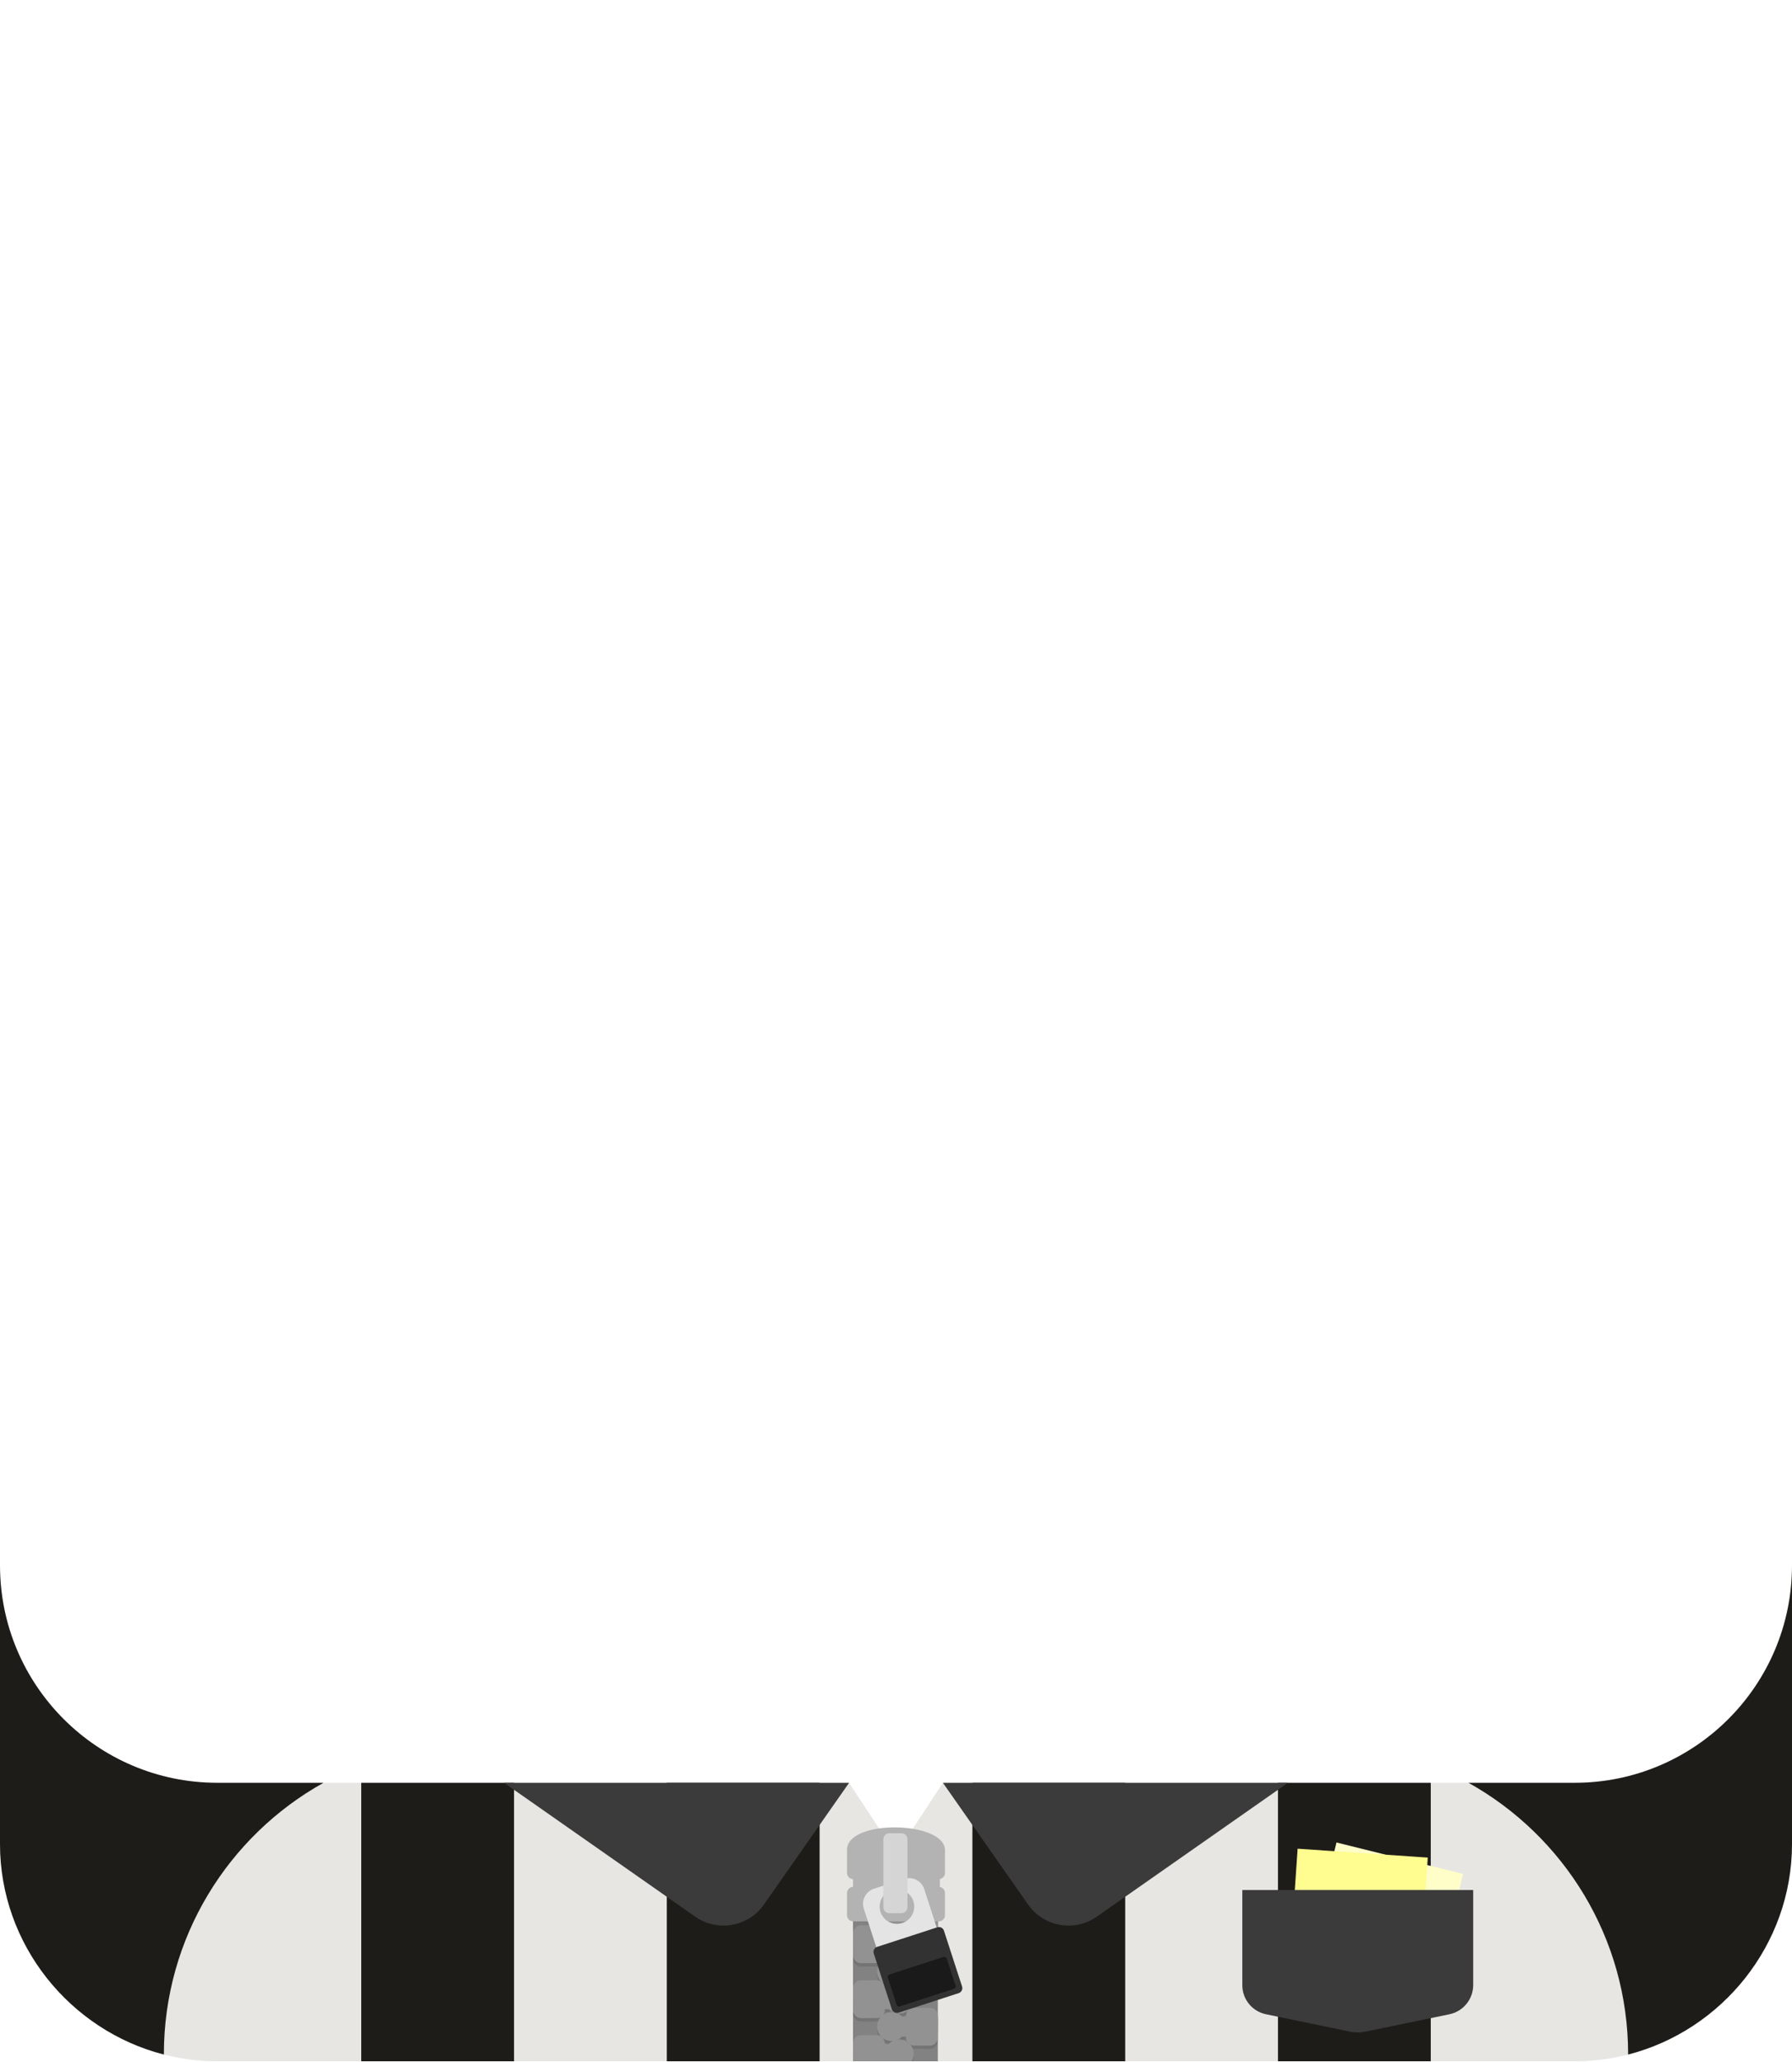 <?xml version="1.0" encoding="UTF-8" standalone="no"?><!DOCTYPE svg PUBLIC "-//W3C//DTD SVG 1.1//EN" "http://www.w3.org/Graphics/SVG/1.1/DTD/svg11.dtd"><svg width="100%" height="100%" viewBox="0 0 1250 1438" version="1.1" xmlns="http://www.w3.org/2000/svg" xmlns:xlink="http://www.w3.org/1999/xlink" xml:space="preserve" xmlns:serif="http://www.serif.com/" style="fill-rule:evenodd;clip-rule:evenodd;stroke-linejoin:round;stroke-miterlimit:2;"><g id="Referee"><g id="ClothesReferee"><path d="M1250,1091.71l0,194.209c0,83.156 -68.427,151.583 -151.583,151.583l-946.834,-0c-83.156,-0 -151.583,-68.427 -151.583,-151.583l0,-194.209c0,83.661 67.922,151.584 151.583,151.584l440.673,-0l32.744,49.789l32.744,-49.789l440.673,-0c83.661,-0 151.583,-67.923 151.583,-151.584Z" style="fill:#e7e6e2;fill-rule:nonzero;"/><path d="M114.316,1432.8c-65.388,-16.786 -114.316,-76.571 -114.316,-146.887l0,-194.209c0,83.661 67.922,151.584 151.583,151.584l74.073,-0c-66.392,37.01 -111.34,107.939 -111.34,189.283l0,0.229Zm910.028,-189.512l74.073,-0c83.661,-0 151.583,-67.923 151.583,-151.584l-0,194.209c-0,70.316 -48.928,130.101 -114.316,146.887l-0,-0.229c-0,-81.344 -44.948,-152.273 -111.34,-189.283Zm-26.329,194.208l-106.576,-0l0,-194.208l106.576,-0l0,194.208Zm-213.151,-0l-106.576,-0l-0,-194.208l106.576,-0l-0,194.208Zm-213.152,-0l-106.576,-0l0,-194.208l106.576,-0l0,194.208Zm-213.151,-0l-106.576,-0l-0,-194.208l106.576,-0l-0,194.208Z" style="fill:#1e1c19;"/><g><path d="M654.183,1437.5l-59.181,0l-0,-146.809c-0,-2.94 2.386,-5.327 5.326,-5.327l48.528,0c2.94,0 5.327,2.387 5.327,5.327l-0,146.809Z" style="fill:#828282;"/><g><g><path d="M632.045,1293.87l0.003,-0.639c0.017,-3.052 2.509,-5.516 5.562,-5.499l11.06,0.062c3.052,0.017 5.516,2.509 5.499,5.561l-0.086,15.306c-0.017,3.053 -2.509,5.517 -5.561,5.5l-11.061,-0.063c-3.052,-0.017 -5.516,-2.509 -5.499,-5.561l0.004,-0.639l-2.836,-0.016c-1.848,1.891 -4.43,3.06 -7.28,3.044c-5.574,-0.031 -10.073,-4.582 -10.042,-10.155c0.032,-5.574 4.582,-10.073 10.155,-10.042c2.85,0.016 5.419,1.213 7.246,3.125l2.836,0.016Z" style="fill:#747474;"/><path d="M632.058,1291.5l0.003,-0.639c0.018,-3.052 2.51,-5.517 5.562,-5.499l11.06,0.062c3.053,0.017 5.517,2.509 5.499,5.561l-0.085,15.306c-0.018,3.052 -2.51,5.516 -5.562,5.499l-11.06,-0.062c-3.053,-0.017 -5.517,-2.509 -5.499,-5.561l0.003,-0.639l-2.836,-0.016c-1.848,1.891 -4.43,3.06 -7.28,3.044c-5.573,-0.032 -10.073,-4.582 -10.042,-10.156c0.032,-5.573 4.582,-10.073 10.156,-10.041c2.849,0.016 5.418,1.213 7.245,3.125l2.836,0.016Z" style="fill:#929292;"/></g><g><path d="M617.14,1312.98l-0.004,-0.64c-0.017,-3.052 -2.509,-5.516 -5.561,-5.499l-11.061,0.062c-3.052,0.018 -5.516,2.51 -5.499,5.562l0.086,15.306c0.017,3.052 2.509,5.516 5.561,5.499l11.061,-0.062c3.052,-0.017 5.516,-2.509 5.499,-5.562l-0.003,-0.639l2.835,-0.016c1.848,1.892 4.431,3.06 7.28,3.044c5.574,-0.031 10.074,-4.581 10.042,-10.155c-0.031,-5.574 -4.582,-10.073 -10.155,-10.042c-2.85,0.016 -5.419,1.214 -7.245,3.126l-2.836,0.016Z" style="fill:#747474;"/><path d="M617.127,1310.61l-0.004,-0.639c-0.017,-3.052 -2.509,-5.516 -5.561,-5.499l-11.061,0.062c-3.052,0.017 -5.516,2.509 -5.499,5.561l0.086,15.306c0.017,3.053 2.509,5.517 5.561,5.5l11.061,-0.063c3.052,-0.017 5.516,-2.509 5.499,-5.561l-0.004,-0.639l2.836,-0.016c1.848,1.891 4.43,3.06 7.28,3.044c5.574,-0.031 10.073,-4.582 10.042,-10.155c-0.031,-5.574 -4.582,-10.073 -10.155,-10.042c-2.85,0.016 -5.419,1.213 -7.246,3.125l-2.835,0.016Z" style="fill:#929292;"/></g><g><path d="M632.045,1332.07l0.003,-0.639c0.017,-3.052 2.509,-5.516 5.562,-5.499l11.06,0.062c3.052,0.017 5.516,2.509 5.499,5.561l-0.086,15.306c-0.017,3.053 -2.509,5.517 -5.561,5.5l-11.061,-0.063c-3.052,-0.017 -5.516,-2.509 -5.499,-5.561l0.004,-0.639l-2.836,-0.016c-1.848,1.891 -4.43,3.06 -7.28,3.044c-5.574,-0.031 -10.073,-4.582 -10.042,-10.155c0.032,-5.574 4.582,-10.073 10.155,-10.042c2.85,0.016 5.419,1.213 7.246,3.125l2.836,0.016Z" style="fill:#747474;"/><path d="M632.058,1329.71l0.003,-0.639c0.018,-3.052 2.51,-5.517 5.562,-5.499l11.06,0.062c3.053,0.017 5.517,2.509 5.499,5.561l-0.085,15.306c-0.018,3.052 -2.51,5.516 -5.562,5.499l-11.06,-0.062c-3.053,-0.017 -5.517,-2.509 -5.499,-5.561l0.003,-0.639l-2.836,-0.016c-1.848,1.891 -4.43,3.06 -7.28,3.044c-5.573,-0.032 -10.073,-4.582 -10.042,-10.156c0.032,-5.573 4.582,-10.073 10.156,-10.041c2.849,0.016 5.418,1.213 7.245,3.125l2.836,0.016Z" style="fill:#929292;"/></g><g><path d="M617.14,1351.18l-0.004,-0.639c-0.017,-3.053 -2.509,-5.517 -5.561,-5.5l-11.061,0.062c-3.052,0.018 -5.516,2.51 -5.499,5.562l0.086,15.306c0.017,3.052 2.509,5.516 5.561,5.499l11.061,-0.062c3.052,-0.017 5.516,-2.509 5.499,-5.561l-0.003,-0.64l2.835,-0.016c1.848,1.892 4.431,3.06 7.28,3.044c5.574,-0.031 10.074,-4.581 10.042,-10.155c-0.031,-5.573 -4.582,-10.073 -10.155,-10.042c-2.85,0.016 -5.419,1.214 -7.245,3.126l-2.836,0.016Z" style="fill:#747474;"/><path d="M617.127,1348.81l-0.004,-0.639c-0.017,-3.052 -2.509,-5.516 -5.561,-5.499l-11.061,0.062c-3.052,0.017 -5.516,2.509 -5.499,5.561l0.086,15.306c0.017,3.053 2.509,5.517 5.561,5.5l11.061,-0.063c3.052,-0.017 5.516,-2.509 5.499,-5.561l-0.004,-0.639l2.836,-0.016c1.848,1.891 4.43,3.06 7.28,3.044c5.574,-0.031 10.073,-4.582 10.042,-10.155c-0.031,-5.574 -4.582,-10.073 -10.155,-10.042c-2.85,0.016 -5.419,1.213 -7.246,3.125l-2.835,0.016Z" style="fill:#929292;"/></g><g><path d="M632.045,1370.37l0.003,-0.639c0.017,-3.052 2.509,-5.516 5.562,-5.499l11.06,0.062c3.052,0.017 5.516,2.509 5.499,5.561l-0.086,15.306c-0.017,3.052 -2.509,5.517 -5.561,5.499l-11.061,-0.062c-3.052,-0.017 -5.516,-2.509 -5.499,-5.561l0.004,-0.639l-2.836,-0.016c-1.848,1.891 -4.43,3.06 -7.28,3.044c-5.574,-0.032 -10.073,-4.582 -10.042,-10.156c0.032,-5.573 4.582,-10.073 10.155,-10.041c2.85,0.016 5.419,1.213 7.246,3.125l2.836,0.016Z" style="fill:#747474;"/><path d="M632.058,1368.01l0.003,-0.639c0.018,-3.053 2.51,-5.517 5.562,-5.5l11.06,0.063c3.053,0.017 5.517,2.509 5.499,5.561l-0.085,15.306c-0.018,3.052 -2.51,5.516 -5.562,5.499l-11.06,-0.062c-3.053,-0.017 -5.517,-2.509 -5.499,-5.561l0.003,-0.64l-2.836,-0.016c-1.848,1.892 -4.43,3.06 -7.28,3.044c-5.573,-0.031 -10.073,-4.581 -10.042,-10.155c0.032,-5.573 4.582,-10.073 10.156,-10.042c2.849,0.016 5.418,1.214 7.245,3.126l2.836,0.016Z" style="fill:#929292;"/></g><g><path d="M617.14,1389.48l-0.004,-0.64c-0.017,-3.052 -2.509,-5.516 -5.561,-5.499l-11.061,0.062c-3.052,0.017 -5.516,2.509 -5.499,5.562l0.086,15.306c0.017,3.052 2.509,5.516 5.561,5.499l11.061,-0.062c3.052,-0.018 5.516,-2.509 5.499,-5.562l-0.003,-0.639l2.835,-0.016c1.848,1.892 4.431,3.06 7.28,3.044c5.574,-0.031 10.074,-4.582 10.042,-10.155c-0.031,-5.574 -4.582,-10.073 -10.155,-10.042c-2.85,0.016 -5.419,1.213 -7.245,3.126l-2.836,0.016Z" style="fill:#747474;"/><path d="M617.127,1387.11l-0.004,-0.639c-0.017,-3.052 -2.509,-5.516 -5.561,-5.499l-11.061,0.062c-3.052,0.017 -5.516,2.509 -5.499,5.561l0.086,15.306c0.017,3.052 2.509,5.516 5.561,5.499l11.061,-0.062c3.052,-0.017 5.516,-2.509 5.499,-5.561l-0.004,-0.639l2.836,-0.016c1.848,1.891 4.43,3.06 7.28,3.044c5.574,-0.032 10.073,-4.582 10.042,-10.156c-0.031,-5.573 -4.582,-10.073 -10.155,-10.041c-2.85,0.016 -5.419,1.213 -7.246,3.125l-2.835,0.016Z" style="fill:#929292;"/></g><path d="M632.045,1408.65l0.003,-0.64c0.017,-3.052 2.509,-5.516 5.562,-5.499l11.06,0.062c3.052,0.018 5.516,2.509 5.499,5.562l-0.086,15.306c-0.017,3.052 -2.509,5.516 -5.561,5.499l-11.061,-0.062c-3.052,-0.017 -5.516,-2.509 -5.499,-5.562l0.004,-0.639l-2.836,-0.016c-1.848,1.892 -4.43,3.06 -7.28,3.044c-5.574,-0.031 -10.073,-4.581 -10.042,-10.155c0.032,-5.574 4.582,-10.073 10.155,-10.042c2.85,0.016 5.419,1.214 7.246,3.126l2.836,0.016Z" style="fill:#747474;"/><path d="M632.058,1406.29l0.003,-0.639c0.018,-3.052 2.51,-5.516 5.562,-5.499l11.06,0.062c3.053,0.017 5.517,2.509 5.499,5.561l-0.085,15.306c-0.018,3.053 -2.51,5.517 -5.562,5.5l-11.06,-0.063c-3.053,-0.017 -5.517,-2.509 -5.499,-5.561l0.003,-0.639l-2.836,-0.016c-1.848,1.891 -4.43,3.06 -7.28,3.044c-5.573,-0.031 -10.073,-4.582 -10.042,-10.155c0.032,-5.574 4.582,-10.073 10.156,-10.042c2.849,0.016 5.418,1.213 7.245,3.125l2.836,0.016Z" style="fill:#929292;"/><path d="M636.987,1437.5l-41.914,0l-0.058,-10.258c-0.017,-3.052 2.447,-5.544 5.499,-5.561l11.061,-0.062c3.052,-0.018 5.544,2.447 5.561,5.499l0.004,0.639l2.836,-0.016c1.826,-1.912 4.395,-3.109 7.245,-3.125c5.573,-0.032 10.124,4.468 10.155,10.041c0.006,0.986 -0.131,1.94 -0.389,2.843Z" style="fill:#747474;"/><path d="M635.95,1437.5l-40.877,0l-0.071,-12.623c-0.017,-3.053 2.447,-5.544 5.499,-5.562l11.061,-0.062c3.052,-0.017 5.544,2.447 5.561,5.499l0.004,0.64l2.835,-0.016c1.827,-1.912 4.396,-3.11 7.246,-3.126c5.573,-0.031 10.124,4.468 10.155,10.042c0.011,1.901 -0.506,3.684 -1.413,5.208Z" style="fill:#929292;"/></g><g><path d="M595.002,1310.46l-0,5.418c-2.321,0.079 -4.181,1.989 -4.181,4.329l-0,15.405c-0,2.391 1.941,4.333 4.332,4.333l59.695,-0c2.391,-0 4.333,-1.942 4.333,-4.333l-0,-15.405c-0,-2.13 -1.541,-3.904 -3.569,-4.265l-0,-5.547c2.028,-0.365 3.569,-2.14 3.569,-4.272l-0,-15.941c-0.338,-20.493 -68.737,-21.641 -68.36,-0l-0,15.941c-0,2.342 1.859,4.253 4.181,4.337Z" style="fill:#b3b3b3;"/><g><path d="M644.679,1317.41c-1.888,-5.814 -8.141,-9.001 -13.955,-7.113l-21.066,6.843c-5.814,1.888 -9,8.141 -7.112,13.954l18.838,58.001c1.888,5.813 8.141,9 13.954,7.112l21.067,-6.843c5.813,-1.888 9,-8.141 7.112,-13.954l-18.838,-58Zm-22.743,0.721c6.332,-2.056 13.144,1.415 15.2,7.748c2.057,6.332 -1.414,13.144 -7.747,15.2c-6.333,2.057 -13.144,-1.414 -15.201,-7.747c-2.056,-6.333 1.415,-13.144 7.748,-15.201Z" style="fill:#e4e4e4;"/><path d="M658.444,1346.42c-0.624,-1.922 -2.691,-2.976 -4.613,-2.351l-41.993,13.638c-1.922,0.625 -2.975,2.692 -2.351,4.614l12.645,38.933c0.624,1.922 2.692,2.975 4.613,2.351l41.993,-13.639c1.922,-0.624 2.976,-2.691 2.351,-4.613l-12.645,-38.933Z" style="fill:#323232;"/><path d="M660.403,1365.86c-0.303,-0.932 -1.305,-1.442 -2.236,-1.14l-37.701,12.245c-0.932,0.303 -1.443,1.305 -1.14,2.237l6.129,18.871c0.303,0.932 1.305,1.443 2.236,1.14l37.702,-12.245c0.931,-0.302 1.442,-1.305 1.139,-2.236l-6.129,-18.872Z" style="fill:#1a1a1a;"/></g><path d="M633.002,1282.67c-0,-2.321 -1.884,-4.205 -4.205,-4.205l-8.41,-0c-2.32,-0 -4.205,1.884 -4.205,4.205l0,47.354c0,2.321 1.885,4.205 4.205,4.205l8.41,0c2.321,0 4.205,-1.884 4.205,-4.205l-0,-47.354Z" style="fill:#d5d5d5;"/></g></g><path d="M351.879,1243.29l240.377,-0c-0.226,0.347 -0.458,0.692 -0.697,1.034l-58.713,83.886c-10.877,15.54 -32.324,19.326 -47.865,8.449l-130.369,-91.247c-0.956,-0.669 -1.867,-1.377 -2.733,-2.122Z" style="fill:#3b3b3b;"/><path d="M898.121,1243.29l-240.377,-0c0.226,0.347 0.458,0.692 0.697,1.034l58.713,83.886c10.877,15.54 32.324,19.326 47.865,8.449l130.369,-91.247c0.956,-0.669 1.867,-1.377 2.733,-2.122Z" style="fill:#3b3b3b;"/><path d="M1020.58,1306.87l-88.306,-21.952l-24.427,98.265l88.305,21.952l24.428,-98.265Z" style="fill:#fffec8;"/><path d="M995.932,1295.45l-90.782,-6.2l-6.9,101.02l90.782,6.201l6.9,-101.021Z" style="fill:#fffc90;"/><path d="M1027.62,1384.32c-0,9.88 -6.94,18.402 -16.616,20.402c-18.508,3.826 -47.341,9.786 -58.885,12.173c-3.315,0.685 -6.737,0.685 -10.053,-0c-11.565,-2.391 -40.487,-8.37 -58.99,-12.195c-9.614,-1.988 -16.51,-10.455 -16.51,-20.272c0,-24.319 0,-66.358 0,-66.358l161.054,-0l-0,66.25Z" style="fill:#3b3b3b;"/></g></g></svg>